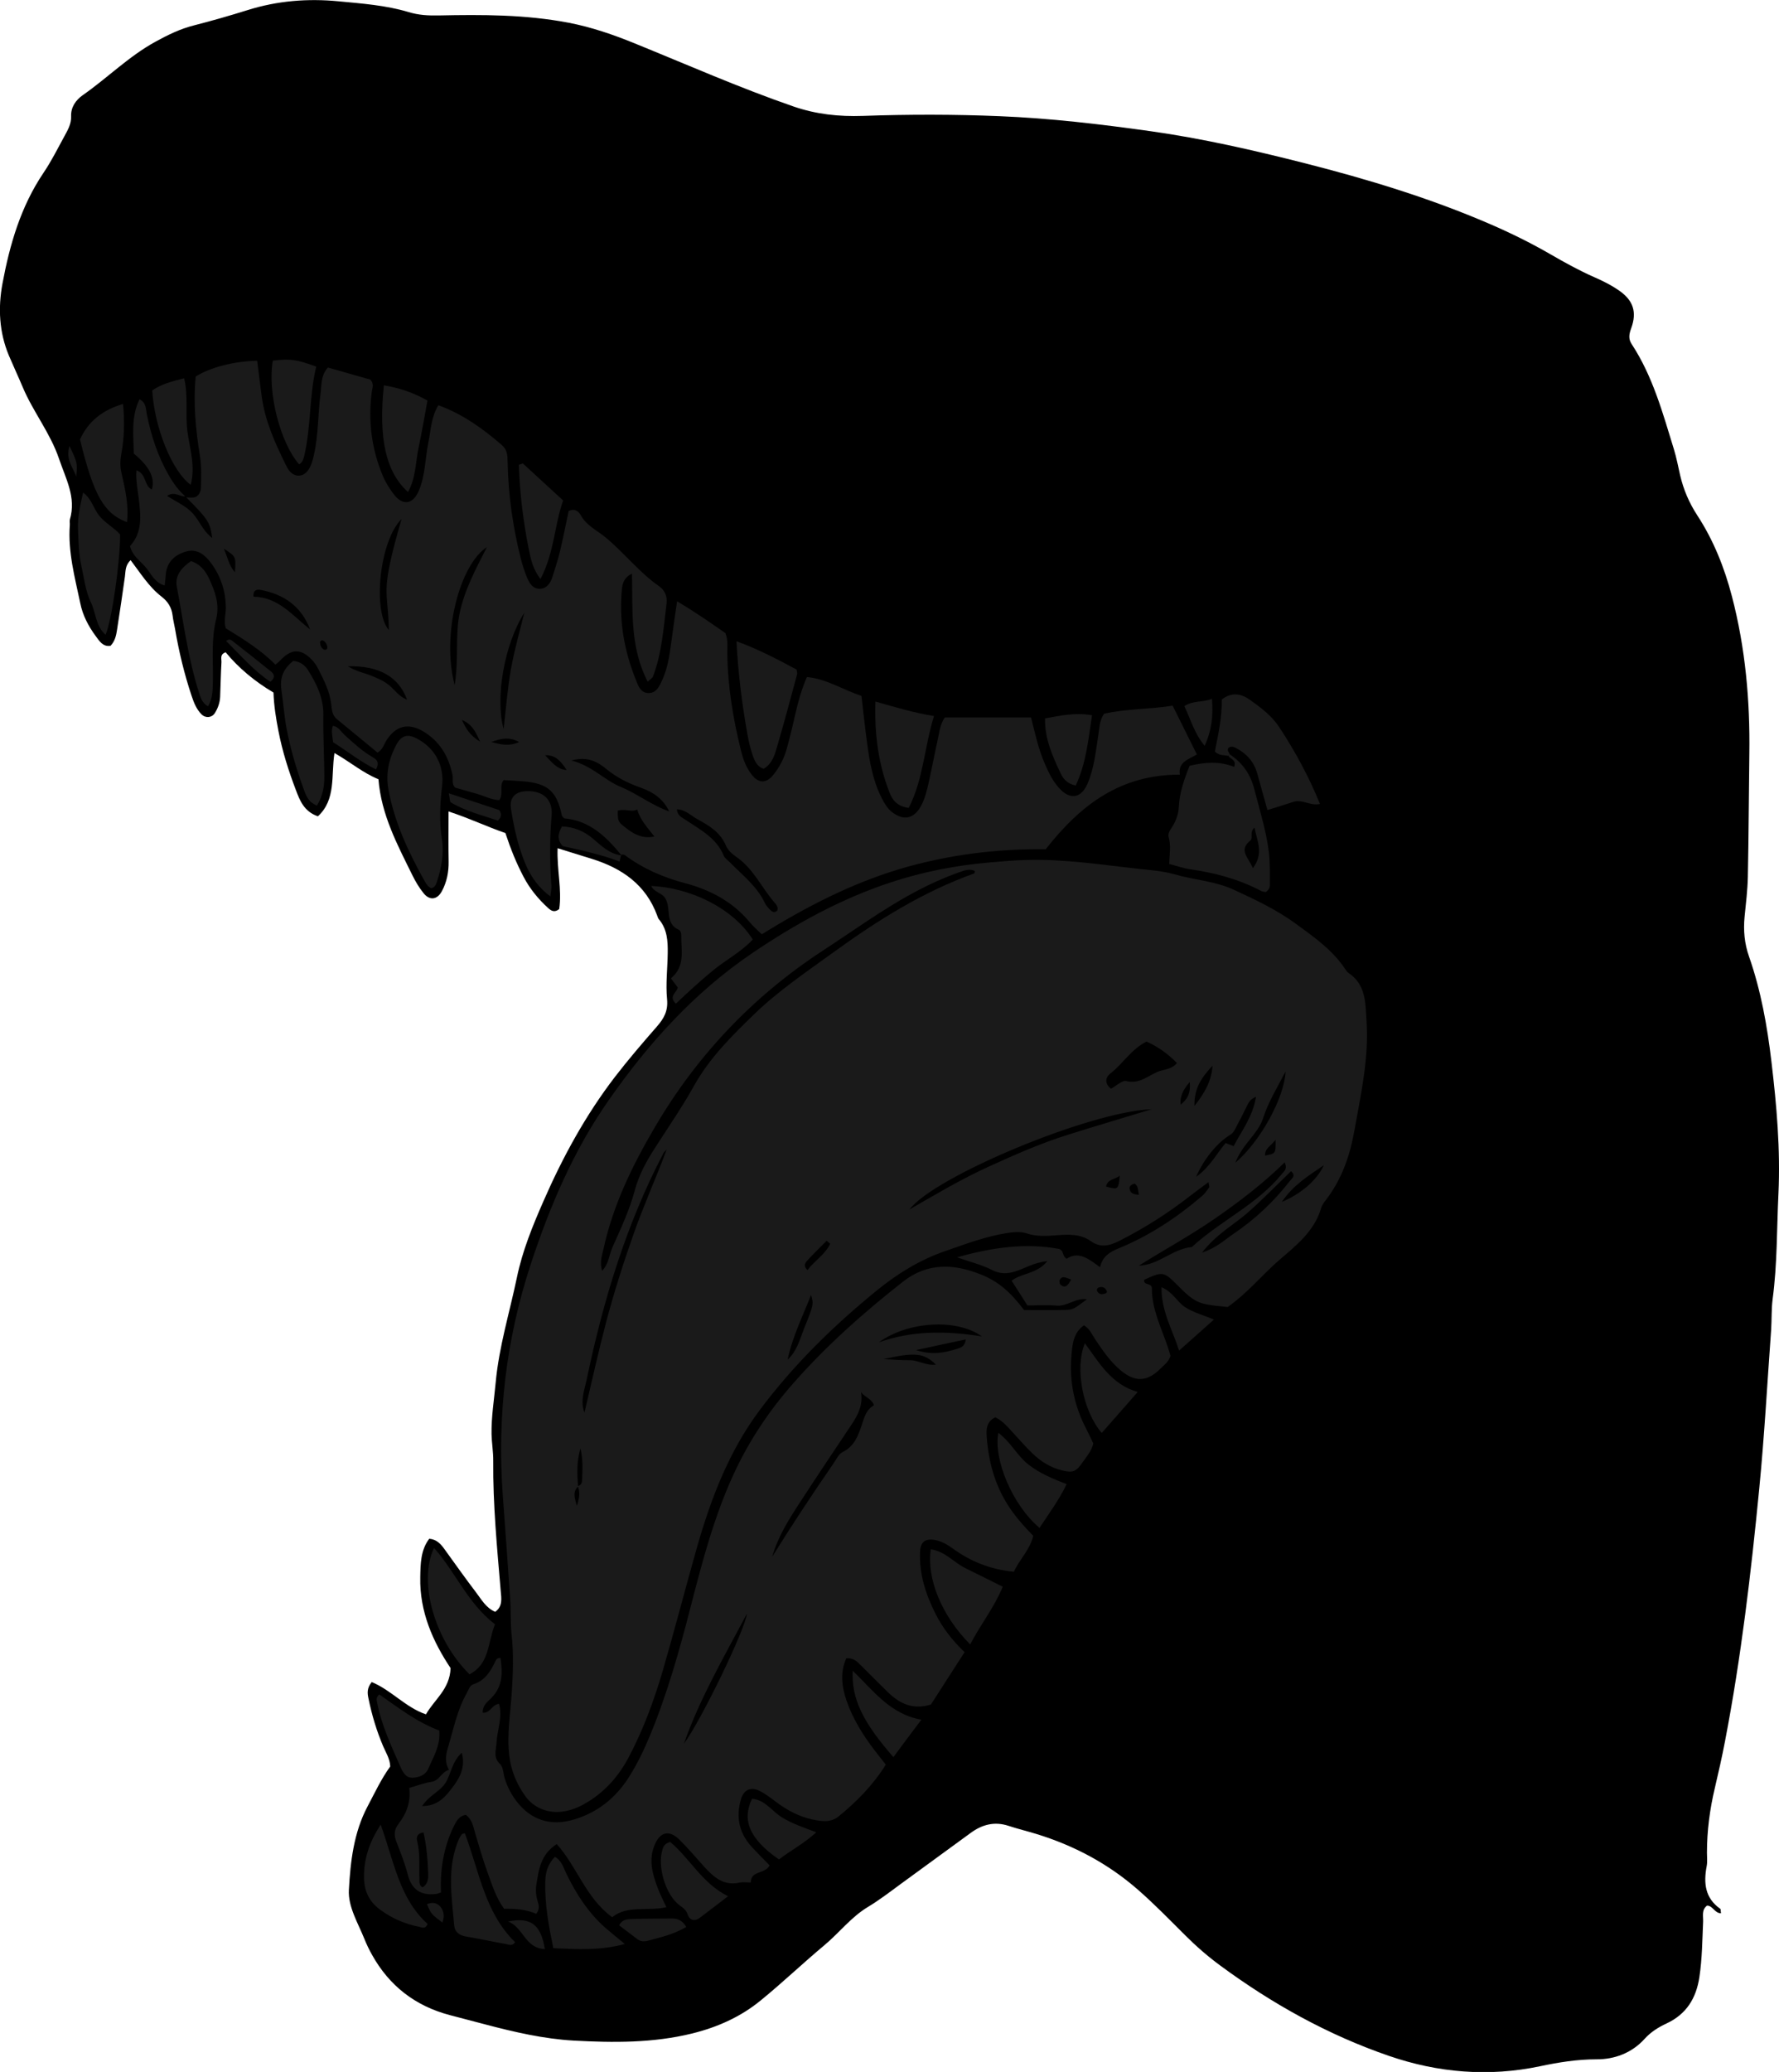 <?xml version="1.0" encoding="utf-8"?>
<!-- Generator: Adobe Illustrator 24.1.1, SVG Export Plug-In . SVG Version: 6.00 Build 0)  -->
<svg version="1.1" id="Layer_1" xmlns="http://www.w3.org/2000/svg" xmlns:xlink="http://www.w3.org/1999/xlink" x="0px" y="0px"
	 viewBox="0 0 190.15 221.33" style="enable-background:new 0 0 190.15 221.33;" xml:space="preserve">
<style type="text/css">
	.st0{fill:#1A1A1A;}
</style>
<g>
	<path d="M39.73,179.68c2.13,0.88,3.58,2.69,5.8,3.45c0.89-1.58,2.55-2.67,2.63-4.94c-1.87-2.8-3.32-6.01-3.24-9.71
		c0.03-1.42,0.03-2.88,0.96-4.11c0.8,0.07,1.24,0.57,1.64,1.13c1.12,1.55,2.23,3.12,3.39,4.64c0.57,0.75,1.04,1.62,2.02,2.04
		c0.82-0.59,0.66-1.45,0.59-2.22c-0.39-4.63-0.84-9.26-0.8-13.91c0.01-0.95-0.16-1.92-0.18-2.85c-0.03-1.83,0.27-3.67,0.44-5.5
		c0.35-3.83,1.49-7.5,2.27-11.24c0.58-2.81,1.67-5.49,2.83-8.13c2.06-4.72,4.52-9.22,7.66-13.31c1.42-1.84,2.94-3.61,4.47-5.36
		c0.75-0.86,1.21-1.66,1.09-2.92c-0.16-1.62,0.05-3.28,0.07-4.92c0.02-1.29-0.05-2.57-0.95-3.63c-0.09-0.1-0.12-0.24-0.17-0.37
		c-1.21-3.32-3.78-5.08-7.01-6.08c-1.16-0.36-2.33-0.72-3.64-1.13c-0.09,2.28,0.48,4.43,0.17,6.5c-0.52,0.42-0.88,0.16-1.17-0.1
		c-1.07-0.97-1.98-2.08-2.65-3.37c-0.77-1.46-1.38-2.98-1.93-4.65c-1.93-0.66-3.82-1.57-6.08-2.31c0,1.96-0.02,3.66,0.01,5.35
		c0.02,1.12-0.19,2.18-0.72,3.17c-0.5,0.92-1.3,1.03-1.96,0.21c-0.47-0.58-0.86-1.24-1.19-1.91c-1.6-3.25-3.33-6.46-3.63-10.26
		c-1.64-0.66-2.99-1.82-4.7-2.8c-0.38,2.42,0.19,4.96-1.77,6.76c-1.48-0.5-1.94-1.7-2.36-2.82c-0.78-2.04-1.44-4.13-1.86-6.29
		c-0.26-1.34-0.48-2.69-0.53-4.11c-1.96-1.16-3.69-2.58-5.11-4.3c-0.65,0.22-0.43,0.7-0.45,1.07c-0.07,1.23-0.09,2.46-0.14,3.69
		c-0.03,0.63-0.24,1.21-0.57,1.74c-0.32,0.5-0.99,0.56-1.42,0.13c-0.55-0.55-0.82-1.26-1.06-1.97c-0.78-2.34-1.36-4.73-1.77-7.16
		c-0.08-0.47-0.21-0.94-0.26-1.41c-0.1-0.86-0.49-1.5-1.19-2.04c-1.36-1.05-2.26-2.53-3.3-3.89c-0.59,0.55-0.53,1.17-0.61,1.76
		c-0.26,1.89-0.55,3.78-0.84,5.67c-0.09,0.61-0.22,1.22-0.7,1.72c-0.82,0.13-1.2-0.53-1.58-1.04c-0.78-1.05-1.4-2.24-1.65-3.51
		C8,61.68,7.25,58.95,7.46,56.1c0.02-0.2-0.04-0.43,0.01-0.61c0.7-2.36-0.45-4.37-1.16-6.48C5.38,46.26,3.54,44,2.43,41.36
		c-0.48-1.14-1-2.25-1.48-3.38c-1.04-2.48-1.17-5.08-0.69-7.67c0.78-4.19,1.96-8.25,4.39-11.85c0.84-1.24,1.52-2.6,2.24-3.92
		c0.36-0.66,0.74-1.31,0.71-2.11c-0.04-0.98,0.51-1.75,1.24-2.26c2.64-1.84,4.92-4.15,7.77-5.71c1.33-0.73,2.65-1.38,4.13-1.75
		c1.92-0.49,3.83-1.04,5.72-1.63c3.18-1,6.44-1.26,9.73-0.94c2.51,0.24,5.05,0.42,7.48,1.15c1.08,0.33,2.1,0.38,3.21,0.36
		c4.65-0.1,9.3-0.1,13.91,0.78c2.43,0.47,4.76,1.27,7.04,2.2c5.64,2.29,11.21,4.75,16.97,6.74c2.43,0.84,4.86,1.1,7.45,1.01
		c4.86-0.17,9.73-0.17,14.59,0.03c5.4,0.22,10.75,0.85,16.1,1.6c5.56,0.78,11.02,2.03,16.46,3.41c6.77,1.72,13.44,3.74,19.87,6.52
		c2.2,0.95,4.35,2.01,6.43,3.21c1.54,0.89,3.09,1.75,4.73,2.47c0.94,0.41,1.87,0.88,2.7,1.47c1.45,1.03,1.84,2.27,1.23,3.95
		c-0.23,0.63-0.34,1.14,0.05,1.73c2.25,3.43,3.31,7.34,4.5,11.2c0.28,0.91,0.46,1.86,0.67,2.79c0.36,1.54,0.96,2.95,1.84,4.3
		c1.73,2.65,2.9,5.58,3.7,8.65c1.44,5.51,1.94,11.13,1.86,16.81c-0.06,4.38-0.07,8.77-0.16,13.15c-0.03,1.43-0.21,2.86-0.35,4.28
		c-0.14,1.45-0.01,2.85,0.48,4.24c1.27,3.63,1.94,7.4,2.39,11.21c0.56,4.69,0.97,9.4,0.75,14.12c-0.18,3.75-0.12,7.51-0.62,11.25
		c-0.14,1.08-0.09,2.19-0.16,3.28c-0.41,5.65-0.72,11.32-1.27,16.96c-0.88,9.04-1.94,18.06-3.66,26.99
		c-0.32,1.68-0.7,3.35-1.09,5.01c-0.54,2.27-0.84,4.57-0.84,6.9c0,0.48,0.06,0.97-0.03,1.44c-0.34,1.79-0.19,3.4,1.45,4.55
		c0.07,0.05,0.04,0.24,0.08,0.48c-0.67,0-0.88-0.82-1.49-0.82c-0.6,0.45-0.4,1.11-0.42,1.71c-0.09,1.98-0.1,3.96-0.4,5.93
		c-0.34,2.27-1.4,3.97-3.51,4.95c-0.88,0.41-1.68,0.91-2.34,1.64c-1.37,1.52-3.23,2.2-5.14,2.19c-2.07,0-4.06,0.32-6.04,0.74
		c-5.51,1.16-10.93,0.69-16.16-1.11c-6.51-2.24-12.49-5.57-18.04-9.66c-1.33-0.98-2.56-2.05-3.73-3.22
		c-1.65-1.64-3.27-3.31-5.03-4.85c-3.2-2.8-6.85-4.74-10.9-5.98c-0.98-0.3-1.98-0.54-2.95-0.86c-1.49-0.49-2.81-0.15-4.04,0.75
		c-2.49,1.81-4.98,3.63-7.47,5.45c-1.16,0.85-2.3,1.73-3.53,2.47c-1.78,1.07-3.04,2.74-4.62,4.06c-2.31,1.93-4.49,4.01-6.82,5.91
		c-2.14,1.76-4.63,2.87-7.34,3.54c-4.18,1.03-8.44,0.99-12.66,0.76c-3.19-0.18-6.35-0.91-9.46-1.73c-1.26-0.33-2.51-0.66-3.77-0.99
		c-3.7-0.97-6.49-3.13-8.34-6.47c-0.3-0.54-0.57-1.09-0.8-1.67c-0.69-1.71-1.76-3.45-1.66-5.24c0.17-3.04,0.52-6.13,2-8.92
		c0.77-1.45,1.46-2.94,2.42-4.26c-0.03-0.83-0.46-1.47-0.75-2.15c-0.7-1.64-1.21-3.34-1.57-5.09
		C39.26,180.87,39.2,180.35,39.73,179.68z"/>
	<path class="st0" d="M131.22,139.62c-0.8-0.1-1.7-0.14-2.55-0.35c-1.25-0.31-2.08-1.26-2.96-2.13c-1.32-1.31-1.49-1.32-3.41-0.43
		c-0.12,0.63,0.82,0.29,0.82,0.91c-0.01,2.25,1.02,4.23,1.71,6.3c0.11,0.32,0.2,0.65,0.28,0.91c-0.19,0.64-0.66,0.96-1.04,1.34
		c-1.43,1.44-2.73,1.51-4.28,0.22c-1.12-0.93-1.93-2.13-2.73-3.32c-0.34-0.5-0.55-1.1-1.2-1.5c-1.14,0.81-1.24,2.04-1.34,3.23
		c-0.24,2.8,0.32,5.45,1.63,7.93c0.25,0.48,0.48,0.98,0.71,1.47c-0.18,0.79-0.7,1.36-1.12,1.97c-0.71,1.04-1.06,1.19-2.22,0.9
		c-1.23-0.3-2.28-0.95-3.17-1.82c-0.69-0.66-1.32-1.39-1.97-2.09c-0.6-0.65-1.15-1.35-1.99-1.76c-0.98,0.46-0.98,1.3-0.92,2.12
		c0.19,2.56,0.83,4.98,2.21,7.18c0.77,1.22,1.72,2.3,2.76,3.36c-0.35,1.51-1.5,2.55-2.07,3.84c-2.55-0.25-4.66-1.12-6.57-2.51
		c-0.55-0.4-1.15-0.75-1.84-0.88c-1.05-0.2-1.57,0.18-1.62,1.26c-0.1,2.39,0.62,4.6,1.69,6.69c0.75,1.47,1.76,2.77,3.07,4.03
		c-1.23,1.9-2.44,3.78-3.6,5.59c-1.93,0.6-3.34-0.1-4.59-1.31c-0.98-0.95-1.94-1.94-2.92-2.9c-0.38-0.38-0.76-0.79-1.53-0.73
		c-0.68,1.49-0.49,3,0.01,4.49c0.67,1.96,1.76,3.7,3.01,5.34c0.37,0.49,0.76,0.96,1.2,1.53c-1.36,2.18-3.11,3.96-5.07,5.55
		c-0.83,0.67-1.84,0.51-2.77,0.31c-1.42-0.3-2.69-0.98-3.86-1.85c-0.6-0.45-1.2-0.93-1.87-1.24c-0.9-0.42-1.62-0.05-1.91,0.92
		c-0.57,1.93-0.19,3.66,1.19,5.14c0.6,0.65,1.23,1.27,1.87,1.93c-0.49,0.97-2.02,0.52-2.01,1.83c-0.51,0-0.86-0.06-1.18,0.01
		c-1.76,0.4-2.83-0.63-3.87-1.77c-0.87-0.96-1.71-1.97-2.64-2.87c-1.04-1-1.99-0.76-2.56,0.55c-0.72,1.65-0.25,3.22,0.34,4.77
		c0.24,0.62,0.55,1.21,0.89,1.95c-2.05,0.46-4.15-0.25-5.8,1.07c-2.82-2.07-3.74-5.38-5.92-7.81c-1.73,1.1-1.93,2.75-2.18,4.35
		c-0.1,0.6-0.03,1.22,0.16,1.83c0.12,0.38,0.2,0.8-0.18,1.27c-1.02-0.46-2.17-0.56-3.43-0.54c-0.89-1.21-1.32-2.66-1.83-4.06
		c-0.49-1.35-0.87-2.74-1.29-4.11c-0.19-0.65-0.28-1.34-0.96-1.86c-0.74,0.1-1.05,0.7-1.34,1.31c-1.05,2.2-1.42,4.52-1.33,6.98
		c-0.18,0.05-0.36,0.14-0.55,0.16c-1.59,0.18-2.58-0.45-2.99-2.06c-0.31-1.19-0.76-2.35-1.21-3.49c-0.28-0.71-0.27-1.31,0.2-1.92
		c0.87-1.12,1.35-2.37,1.16-3.86c0.83-0.23,1.59-0.54,2.37-0.65c0.88-0.13,1.04-1.04,1.88-1.28c-0.53-0.95-0.3-1.75-0.04-2.61
		c0.56-1.9,0.95-3.85,1.94-5.59c0.2-0.36,0.3-0.81,0.73-0.95c1.23-0.4,1.82-1.38,2.33-2.45c0.08-0.17,0.18-0.38,0.55-0.35
		c0.22,1.54,0.27,3.01-0.99,4.28c-0.39,0.39-0.96,0.79-0.91,1.57c0.8,0.07,0.99-0.89,1.74-0.95c0.41,1.42-0.2,2.78-0.27,4.16
		c-0.04,0.79-0.39,1.55,0.38,2.27c0.34,0.32,0.34,1.02,0.5,1.54c0.27,0.86,0.67,1.65,1.21,2.37c1.55,2.07,3.69,2.76,6.17,2.02
		c2.54-0.75,4.48-2.31,5.89-4.53c0.88-1.39,1.6-2.87,2.23-4.39c1.87-4.5,3.18-9.17,4.39-13.88c1.23-4.77,2.48-9.54,4.55-14.04
		c1.64-3.58,3.79-6.8,6.39-9.75c3.54-4.03,7.53-7.57,11.74-10.87c2.61-2.05,5.44-1.93,8.34-0.76c1.84,0.74,3.1,1.82,4.6,3.79
		c1.43,0,2.93,0.03,4.43-0.01c0.81-0.02,0.96-0.14,2.29-1.14c-1.25-0.16-2.12,0.78-3.22,0.68c-1.02-0.09-2.05-0.02-3.14-0.02
		c-0.55-0.86-1.1-1.71-1.69-2.64c1.06-0.83,2.69-0.7,3.81-2.09c-1.42,0.14-2.36,0.76-3.37,1.08c-0.91,0.29-1.65,0.31-2.54-0.14
		c-1.08-0.55-2.28-0.84-3.73-1.35c3.8-1.08,7.34-1.54,10.83-0.91c0.65,0.16,0.36,0.78,0.88,1.06c1.3-0.85,2.36,0.02,3.57,0.91
		c0.26-1.19,1.07-1.64,2.04-2.04c3.25-1.34,6.16-3.26,8.83-5.54c0.31-0.26,0.55-0.61,0.79-0.94c0.05-0.07-0.02-0.24-0.07-0.57
		c-0.64,0.48-1.21,0.89-1.77,1.32c-2.43,1.91-5.02,3.57-7.78,4.96c-1.04,0.52-1.98,0.77-3.06,0c-1.06-0.75-2.34-0.71-3.58-0.61
		c-1.1,0.09-2.17,0.16-3.25-0.2c-0.71-0.23-1.49-0.13-2.24-0.01c-2.24,0.37-4.34,1.17-6.48,1.91c-2.69,0.93-5.06,2.39-7.23,4.15
		c-4.68,3.8-8.99,8.02-12.6,12.86c-3.28,4.39-5.21,9.46-6.7,14.69c-1.23,4.34-2.36,8.72-3.62,13.05c-0.94,3.22-2.1,6.37-3.68,9.35
		c-1.01,1.9-2.39,3.5-4.23,4.66c-0.69,0.44-1.43,0.8-2.24,1c-1.74,0.44-3.52-0.1-4.56-1.54c-0.92-1.29-1.53-2.71-1.72-4.34
		c-0.27-2.27,0.13-4.49,0.27-6.72c0.13-2.05,0.21-4.08-0.01-6.13c-0.14-1.29-0.07-2.6-0.16-3.9c-0.25-3.68-0.52-7.36-0.79-11.04
		c-0.61-8.43,0.34-16.63,2.99-24.7c2.05-6.23,4.59-12.17,8.35-17.54c4.22-6.04,9.1-11.46,15.26-15.64
		c4.67-3.17,9.57-5.87,14.95-7.63c3.39-1.11,6.88-1.79,10.44-2.1c1.36-0.12,2.72-0.24,4.09-0.27c3.99-0.1,7.91,0.51,11.85,0.95
		c1.29,0.14,2.61,0.22,3.84,0.58c2.09,0.61,4.3,0.71,6.31,1.63c2.31,1.06,4.6,2.14,6.66,3.64c1.93,1.41,3.91,2.78,5.27,4.81
		c0.11,0.17,0.23,0.36,0.4,0.47c1.86,1.25,1.79,3.21,1.91,5.11c0.27,4.01-0.61,7.89-1.31,11.8c-0.48,2.68-1.36,5.15-3.02,7.32
		c-0.21,0.27-0.43,0.56-0.52,0.88c-0.74,2.52-2.71,4.02-4.58,5.64C134.85,136.25,133.38,138.09,131.22,139.62z M61.75,158.75
		c0.3-0.07,0.44-0.27,0.46-0.56c0.05-1.13,0.12-2.26-0.17-3.47c-0.41,1.4-0.36,2.73-0.25,4.07c-0.57,0.55-0.4,1.13-0.14,2.06
		C61.98,159.93,61.99,159.34,61.75,158.75z M64.36,135.75c0.72-0.76,0.74-1.68,1.08-2.46c0.89-2,1.84-4,2.4-6.1
		c0.45-1.7,1.25-3.14,2.17-4.57c1.4-2.19,2.89-4.33,4.15-6.6c1.66-2.98,4.02-5.33,6.42-7.65c2.61-2.53,5.63-4.56,8.57-6.69
		c4.67-3.38,9.52-6.43,14.99-8.38c0.03-0.01,0.03-0.13,0.05-0.27c-0.54-0.24-1.05-0.07-1.56,0.11c-1.75,0.61-3.42,1.38-5.05,2.26
		c-3.38,1.83-6.47,4.09-9.68,6.18c-7.47,4.89-13.43,11.19-17.93,18.87c-2.4,4.09-4.46,8.32-5.47,12.99
		C64.33,134.16,64.08,134.87,64.36,135.75z M123.1,118.49c-6.6,0.23-23.26,7.2-25.89,10.71c2.86-1.65,5.57-3.26,8.43-4.56
		c2.8-1.28,5.62-2.52,8.56-3.44C117.16,120.27,120.14,119.39,123.1,118.49z M118.74,116.3c0.59-0.31,1.21-0.93,1.64-0.82
		c1.38,0.35,2.29-0.54,3.36-0.99c0.65-0.27,1.46-0.22,2.06-0.93c-1-1.05-2.12-1.78-3.25-2.3c-1.67,0.85-2.52,2.37-3.83,3.38
		C118.26,114.98,117.93,115.62,118.74,116.3z M71.26,122.79c-0.13,0.14-0.29,0.27-0.37,0.44c-3.99,7.63-6.44,15.79-8.19,24.18
		c-0.23,1.08-0.71,2.24-0.23,3.49c0.78-3.28,1.48-6.48,2.31-9.64c0.84-3.17,1.83-6.29,2.92-9.38
		C68.78,128.8,70.12,125.85,71.26,122.79z M82.54,166.29c2.1-3.38,4.28-6.67,6.52-9.92c0.31-0.45,0.57-1.04,1.01-1.26
		c1.24-0.62,1.64-1.7,2.04-2.89c0.26-0.76,0.45-1.64,1.3-2.1c-0.2-0.7-0.96-0.84-1.38-1.41c0.23,1.36-0.31,2.42-1,3.45
		c-1.86,2.78-3.72,5.55-5.54,8.35C84.3,162.33,83.14,164.17,82.54,166.29z M137.31,124.17c-2.32,2.27-4.83,4.19-7.44,5.99
		c-2.63,1.82-5.43,3.34-8.14,5.04c2.11-0.06,3.61-1.8,5.66-1.99c3.04-2.8,6.95-4.52,9.61-7.79
		C137.23,125.13,137.65,124.9,137.31,124.17z M73.1,186.27c1.91-2.61,6.52-12.15,6.74-13.9C77.28,177.18,74.76,181.53,73.1,186.27z
		 M128.48,133.81c1.56-0.53,2.39-1.34,3.31-1.97c2.33-1.57,4.36-3.47,6.08-5.69c0.18-0.23,0.7-0.55,0.12-1.04
		c-1.51,1.46-2.98,2.97-4.55,4.36C131.92,130.82,130.05,131.78,128.48,133.81z M93.94,143.39c3.5-1.24,7.08-1.26,11.01-0.63
		C102.27,140.81,97.01,141.15,93.94,143.39z M131.86,122.43c0.87-1.66,2.05-3.16,2.39-5.27c-0.67,0.27-0.83,0.7-1.03,1.1
		c-0.36,0.73-0.73,1.47-1.12,2.19c-0.15,0.29-0.28,0.57-0.6,0.77c-1.41,0.85-2.85,2.62-3.65,4.49c1.46-1.03,2.17-2.45,3.15-3.61
		C131.25,122.2,131.48,122.28,131.86,122.43z M132.04,124.21c2.67-2.28,5.24-6.93,5.37-9.75c-0.94,1.8-1.86,3.3-2.39,4.95
		C134.47,121.15,132.83,122.14,132.04,124.21z M49.36,187.23c-1.05,0.96-1.13,2.19-1.7,3.15c-0.59,1-1.79,1.38-2.54,2.55
		c1.7,0,2.54-1.05,3.27-2.03C49.12,189.93,49.78,188.8,49.36,187.23z M84.19,145.23c1.01-0.91,1.31-2.2,1.78-3.38
		c1.03-2.54,0.99-2.56,0.72-3.52C85.79,140.63,84.69,142.81,84.19,145.23z M45.16,201.61c0.53-0.3,0.63-0.87,0.61-1.37
		c-0.05-1.51-0.17-3.01-0.5-4.49c-0.72,0.09-0.78,0.54-0.68,0.92c0.34,1.34,0.19,2.69,0.24,4.04
		C44.84,201.02,44.77,201.38,45.16,201.61z M141.5,124.47c-1.56,1.08-3.23,2.06-4.49,3.92C139.03,127.55,140.75,126.1,141.5,124.47z
		 M129.6,113.84c-1.03,1.12-1.98,2.28-1.93,4.29C128.84,116.68,129.5,115.39,129.6,113.84z M97.91,144.22
		c1.78,0.57,3.06,0.27,4.34-0.12c0.43-0.13,0.87-0.24,0.98-1.02C101.51,143.44,99.93,143.78,97.91,144.22z M94.44,145.18
		c0.93,0.05,1.87,0.13,2.8,0.12c0.92-0.01,1.74,0.61,2.8,0.47C98.77,144.54,97.84,144.42,94.44,145.18z M88.74,132.86
		c-0.13-0.11-0.26-0.21-0.38-0.32c-0.71,0.72-1.45,1.42-2.12,2.17c-0.2,0.22-0.38,0.57,0.07,0.96
		C87.05,134.68,88.19,134.02,88.74,132.86z M119.69,125.58c-0.45,0.42-1.31,0.34-1.47,1.17C119.53,127.1,119.53,127.1,119.69,125.58
		z M136.34,121.76c-0.57,0.71-1.17,0.95-1.12,1.68C136.36,123.23,136.36,123.23,136.34,121.76z M127.16,115.59
		c-0.76,0.88-1.05,1.57-0.97,2.41C126.86,117.47,127.3,116.83,127.16,115.59z M121.26,126.43c-0.28,0.08-0.56,0.26-0.53,0.52
		c0.06,0.56,0.49,0.64,1,0.68C121.63,127.1,121.66,126.67,121.26,126.43z M114.5,136.69c-0.54-0.18-0.93-0.47-1.22,0.01
		c-0.08,0.13-0.03,0.46,0.08,0.54C113.92,137.7,114.16,137.23,114.5,136.69z M118.32,138.03c-0.02-0.06-0.02-0.13-0.05-0.19
		c-0.19-0.33-0.48-0.43-0.82-0.31c-0.21,0.07-0.26,0.28-0.14,0.46c0.22,0.33,0.55,0.28,0.87,0.17
		C118.23,138.13,118.27,138.07,118.32,138.03z"/>
	<path class="st0" d="M66.44,91.38c-1.62-1.97-3.39-3.73-6.13-3.96c-0.09-0.1-0.22-0.19-0.25-0.3c-0.55-2.6-1.49-3.44-4.15-3.66
		c-0.68-0.06-1.36-0.08-2.07-0.13c-0.52,0.59,0.01,1.46-0.47,2.14c-0.81-0.02-1.55-0.42-2.32-0.65c-0.79-0.23-1.58-0.45-2.39-0.68
		c-0.41-0.36-0.2-0.88-0.29-1.33c-0.4-1.97-1.33-3.58-3.08-4.65c-1.62-0.99-3.01-0.65-4.01,0.97c-0.24,0.4-0.34,0.89-0.92,1.27
		c-1.43-1.17-2.89-2.39-4.36-3.59c-0.55-0.45-0.53-1.11-0.61-1.69c-0.17-1.32-0.77-2.46-1.35-3.62c-0.18-0.36-0.41-0.72-0.69-1.01
		c-1.21-1.25-2.22-1.21-3.44,0.1c-0.13,0.14-0.28,0.25-0.47,0.41c-1.58-1.6-3.45-2.74-5.3-3.88c-0.26-0.79,0.02-1.53,0-2.27
		c-0.03-1.7-0.53-3.24-1.51-4.61c-0.67-0.93-1.54-1.69-2.77-1.32c-1.17,0.35-2.04,1.11-2.14,2.46c-0.03,0.34-0.07,0.68-0.11,1.16
		c-1.07-0.28-1.45-1.24-2.01-1.91c-0.6-0.71-1.47-1.27-1.7-2.3c1.35-1.47,1.14-3.26,0.94-5c-0.12-1.01-0.34-1.99-0.26-3.09
		c1.09,0.36,0.8,1.65,1.65,2.05c0.36-1.25-0.24-2.44-1.93-3.84c-0.03-1.9-0.32-3.87,0.61-5.8c0.72,0.36,0.67,1.01,0.78,1.58
		c0.46,2.3,1.17,4.49,2.35,6.54c0.48,0.84,1.04,1.61,1.76,2.25c-0.59,0.04-1.17-0.57-1.94-0.05c1.02,0.67,2.04,1.07,2.78,1.91
		c0.7,0.8,1.08,1.87,2.04,2.58c-0.23-1.68-0.42-1.97-2.77-4.33c0.34-0.01,0.72,0.08,1-0.05c0.38-0.17,0.56-0.6,0.57-1.03
		c0.02-1.09,0.07-2.18-0.1-3.28c-0.46-2.84-0.74-5.69-0.46-8.55c1.56-0.98,4.13-1.65,6.57-1.68c0.16,1.25,0.31,2.52,0.48,3.78
		c0.35,2.62,1.42,4.99,2.57,7.32c0.12,0.25,0.25,0.5,0.43,0.7c0.56,0.65,1.42,0.62,1.93-0.07c0.38-0.5,0.53-1.1,0.66-1.71
		c0.49-2.14,0.41-4.35,0.7-6.51c0.13-0.93,0.01-1.93,0.79-2.79c1.54,0.44,3.1,0.88,4.54,1.29c0.43,0.5,0.2,0.89,0.15,1.29
		c-0.41,3.12-0.03,6.14,1.2,9.04c0.29,0.69,0.71,1.34,1.16,1.93c0.94,1.23,2.02,1.08,2.65-0.35c0.72-1.66,0.68-3.48,1.04-5.21
		c0.27-1.32,0.29-2.71,1.07-3.96c2.6,0.94,4.74,2.49,6.77,4.24c0.63,0.55,0.61,1.16,0.63,1.85c0.07,3.5,0.56,6.95,1.42,10.34
		c0.17,0.66,0.38,1.31,0.64,1.94c0.27,0.65,0.64,1.29,1.46,1.23c0.68-0.05,1.05-0.6,1.25-1.22c0.29-0.91,0.6-1.82,0.82-2.75
		c0.35-1.46,0.63-2.93,0.93-4.33c0.69-0.34,1.1,0.09,1.3,0.45c0.61,1.11,1.73,1.61,2.63,2.35c2,1.65,3.6,3.74,5.74,5.23
		c0.63,0.44,0.88,1.11,0.8,1.8c-0.32,2.64-0.5,5.32-1.45,7.84c-0.06,0.17-0.28,0.28-0.57,0.56c-1.9-3.66-1.6-7.56-1.68-11.54
		c-1.06,0.5-1.06,1.4-1.11,2.04c-0.27,3.4,0.4,6.67,1.73,9.8c0.21,0.5,0.57,0.96,1.24,0.91c0.64-0.04,0.93-0.49,1.19-1
		c0.71-1.36,0.94-2.85,1.14-4.34c0.19-1.41,0.39-2.81,0.63-4.46c1.95,1.15,3.6,2.31,5.17,3.4c0.3,0.79,0.19,1.48,0.2,2.16
		c0.04,3.51,0.61,6.95,1.45,10.34c0.21,0.86,0.5,1.71,1.03,2.45c0.79,1.12,1.65,1.19,2.48,0.14c0.64-0.81,1.12-1.73,1.39-2.73
		c0.33-1.19,0.62-2.38,0.89-3.58c0.32-1.4,0.69-2.78,1.27-4.09c2.1,0.2,3.83,1.35,5.83,2.02c0.19,1.66,0.37,3.34,0.6,5.02
		c0.27,2.04,0.62,4.06,1.58,5.92c0.28,0.55,0.59,1.08,1.09,1.47c1.22,0.94,2.31,0.73,3.06-0.6c0.48-0.85,0.68-1.79,0.89-2.72
		c0.33-1.47,0.6-2.95,0.93-4.42c0.18-0.79,0.24-1.63,0.76-2.37c3.06,0,6.12,0,9.22,0c0.42,1.72,0.79,3.38,1.47,4.95
		c0.41,0.95,0.86,1.88,1.57,2.64c1.14,1.24,2.33,1.04,3-0.54c0.71-1.65,0.87-3.44,1.15-5.19c0.12-0.74,0.1-1.51,0.61-2.26
		c2.38-0.54,4.91-0.47,7.33-0.86c0.89,1.8,1.71,3.45,2.59,5.21c-0.81,0.5-2.03,0.76-1.82,2.16c-6.28-0.02-10.56,3.15-14.34,7.97
		c-5.09-0.07-10.43,0.56-15.64,2.12c-5.22,1.57-10.01,4.06-14.71,6.96c-0.43-0.43-0.9-0.82-1.28-1.28
		c-1.82-2.21-4.24-3.47-6.92-4.18c-2.35-0.62-4.5-1.56-6.44-3c-0.09-0.07-0.26-0.04-0.4-0.05L66.44,91.38z M72.35,86.45
		c0.05,0.69,0.53,0.86,0.9,1.11c1.57,1.06,3.32,1.93,4.11,3.85c0.12,0.29,0.46,0.5,0.7,0.75c1.33,1.35,2.86,2.53,3.7,4.31
		c0.11,0.24,0.31,0.46,0.49,0.65c0.24,0.25,0.51,0.48,0.84,0.13c0.09-0.31-0.06-0.56-0.23-0.75c-1.43-1.61-2.3-3.69-4.15-4.96
		c-0.44-0.3-0.91-0.72-1.11-1.19c-0.6-1.45-1.82-2.17-3.09-2.86C73.83,87.11,73.25,86.48,72.35,86.45z M71.53,86.68
		c-0.61-1.29-1.66-2.04-2.94-2.5c-1.36-0.48-2.62-1.08-3.75-2.01c-0.93-0.76-2.01-1.42-3.76-0.93c2.23,0.57,3.52,2.1,5.25,2.81
		C68.13,84.79,69.67,86.03,71.53,86.68z M52.04,58.45c-2.87,1.83-4.89,9.29-3.44,14.73c0.45-2.8,0.04-5.24,0.52-7.63
		C49.63,63.07,50.8,60.88,52.04,58.45z M53.83,77.87c0.26-2.2,0.41-4.3,0.78-6.37c0.36-2.04,0.94-4.04,1.43-6.05
		C53.87,68.91,52.92,74.59,53.83,77.87z M42.92,55.44c-2.38,2.37-3.1,9.87-1.36,11.86C41.5,62.85,40.53,63.69,42.92,55.44z
		 M66.03,86.6c0.03,0.58-0.09,1.07,0.44,1.5c0.99,0.8,1.95,1.57,3.48,1.26c-0.73-0.93-1.48-1.71-1.85-2.89
		C67.48,86.81,66.9,86.35,66.03,86.6z M33.14,67.23c-0.94-2.49-2.83-3.76-5.31-4.22c-0.36-0.07-0.82,0.03-0.73,0.73
		C29.75,63.78,31.27,65.76,33.14,67.23z M37.17,71.17c0.97,0.58,1.77,0.71,2.49,1c0.69,0.28,1.37,0.56,1.96,1.05
		c0.59,0.49,1.02,1.19,1.89,1.52C42.61,72.3,40.55,71.1,37.17,71.17z M60.57,82.26c-0.56-0.86-1.15-1.64-2.3-1.58
		C58.94,81.37,59.5,82.18,60.57,82.26z M25.11,61.13c0.12-1.68,0.12-1.68-1.19-2.52C24.33,59.51,24.44,60.37,25.11,61.13z
		 M52.52,79.26c0.94,0.26,1.88,0.5,2.96,0.01C54.41,78.65,53.46,78.92,52.52,79.26z M51.32,79.23c-0.53-1.14-0.84-1.83-1.95-2.33
		C49.84,77.91,50.22,78.54,51.32,79.23z M34.32,68.43c-0.04,0.05-0.11,0.11-0.11,0.16c0,0.34,0.12,0.64,0.43,0.81
		c0.07,0.04,0.26-0.01,0.3-0.07c0.17-0.24-0.13-0.83-0.45-0.92C34.44,68.39,34.38,68.42,34.32,68.43z"/>
	<path class="st0" d="M131.44,80.58c1.36,0.9,2.22,2.12,2.63,3.73c0.57,2.24,1.28,4.45,1.56,6.77c0.14,1.16,0.09,2.31,0.1,3.47
		c0,0.29-0.13,0.52-0.42,0.74c-0.14-0.03-0.34-0.02-0.5-0.11c-2.38-1.26-4.94-1.94-7.59-2.32c-0.73-0.11-1.44-0.36-2.25-0.57
		c0.03-0.99,0.21-1.93-0.05-2.85c-0.13-0.43,0.17-0.78,0.38-1.13c0.41-0.65,0.67-1.38,0.7-2.12c0.07-1.52,0.56-2.91,1.15-4.39
		c1.55-0.36,3.15-0.53,4.76,0.12c0.28-0.76-0.41-0.82-0.61-1.17C131.34,80.69,131.39,80.64,131.44,80.58z M133.92,92.74
		c1.23-1.67,0.39-2.95,0.18-4.33c-0.58,0.43-0.12,1.1-0.47,1.39C132.38,90.81,133.39,91.53,133.92,92.74z"/>
	<path class="st0" d="M46.1,94.88c-0.34-0.13-0.52-0.43-0.69-0.72c-1.74-3.11-3.26-6.32-3.9-9.87c-0.3-1.68,0.06-3.27,0.86-4.75
		c0.55-1.02,1.23-1.17,2.22-0.63c1.93,1.03,2.92,2.9,2.66,5.09c-0.23,1.9-0.31,3.78-0.01,5.69c0.23,1.5-0.06,3-0.52,4.44
		C46.62,94.45,46.5,94.79,46.1,94.88z"/>
	<path class="st0" d="M131.29,80.75c-0.45-0.11-0.97,0-1.44-0.47c0.35-1.77,0.77-3.62,0.74-5.55c1.04-0.82,2.05-0.66,3.01,0.03
		c1.16,0.83,2.31,1.67,3.12,2.9c1.69,2.56,3.15,5.24,4.37,8.22c-1.04,0.24-1.9-0.53-2.82-0.23c-0.89,0.29-1.8,0.57-2.8,0.88
		c-0.37-1.34-0.73-2.62-1.09-3.91c-0.35-1.26-1.15-2.13-2.28-2.72c-0.24-0.13-0.51-0.21-0.77-0.03c-0.24,0.29,0.04,0.48,0.12,0.72
		C131.39,80.64,131.34,80.69,131.29,80.75z"/>
	<path class="st0" d="M71.71,104.51c1.59-1.31,1.07-3.02,1.11-4.62c0-0.19-0.09-0.49-0.23-0.55c-1.58-0.67-0.82-2.33-1.48-3.38
		c-0.35-0.6-1.2-0.63-1.5-1.32c4.42,0.21,8.84,2.52,10.85,5.72c-1.25,1.34-2.91,2.19-4.32,3.36c-1.35,1.12-2.65,2.3-3.9,3.5
		c-0.83-0.83,0.11-1.17,0.2-1.74C72.27,105.25,72.07,104.99,71.71,104.51z"/>
	<path class="st0" d="M78.72,68.5c2.43,0.89,4.46,1.97,6.43,3.03c0.02,0.23,0.08,0.37,0.05,0.49c-0.69,2.56-1.37,5.12-2.12,7.67
		c-0.26,0.9-0.5,1.86-1.45,2.43c-0.74-0.22-0.99-0.88-1.2-1.5c-0.24-0.7-0.41-1.44-0.54-2.17C79.32,75.24,78.9,72.02,78.72,68.5z"/>
	<path class="st0" d="M31.34,70.6c0.76,0.07,1.24,0.45,1.58,0.98c0.92,1.46,1.66,2.96,1.64,4.77c-0.03,2.19,0.09,4.37,0.11,6.56
		c0.01,1.09-0.18,2.14-0.79,3.14c-1.01-0.38-1.22-1.22-1.49-1.95c-0.72-1.99-1.32-4.03-1.73-6.12c-0.28-1.41-0.37-2.85-0.58-4.26
		C29.87,72.31,30.36,71.39,31.34,70.6z"/>
	<path class="st0" d="M52.91,173.51c-0.8,1.96-0.56,4.24-2.73,5.34c-3.73-3.68-5.5-9.87-3.79-13.5
		C48.69,167.93,49.96,171.24,52.91,173.51z"/>
	<path class="st0" d="M97.13,86.3c-1.26-0.16-1.75-0.86-2.04-1.61c-1.22-3.08-1.63-6.3-1.52-9.75c2.11,0.6,4.04,1.19,6.26,1.55
		C98.79,79.85,98.7,83.23,97.13,86.3z"/>
	<path class="st0" d="M11.29,67.81c-1.08-0.93-1.03-2.34-1.57-3.45c-0.59-1.22-0.73-2.62-1.03-3.95c-0.29-1.28-0.29-2.57-0.35-3.86
		c-0.06-1.3,0.23-2.54,0.54-3.93c0.9,0.64,1.11,1.7,1.72,2.46c0.65,0.82,1.59,1.27,2.24,2.02C12.85,59.99,11.97,66.14,11.29,67.81z"
		/>
	<path class="st0" d="M22.23,75.45c-0.66-0.37-0.81-0.99-0.99-1.56c-1.16-3.66-1.63-7.46-2.34-11.21c-0.23-1.21,0.52-2.05,1.51-2.74
		c0.98,0.31,1.54,1.01,1.96,1.91c0.63,1.38,1.13,2.71,0.73,4.31c-0.52,2.07-0.32,4.21-0.34,6.32C22.73,73.49,22.8,74.52,22.23,75.45
		z"/>
	<path class="st0" d="M103.7,175.66c-3.06-3.07-4.67-7.05-4.21-10.16c1.51,0.2,2.46,1.41,3.72,2.03c1.28,0.62,2.55,1.26,3.97,1.97
		C106.28,171.69,104.83,173.49,103.7,175.66z"/>
	<path class="st0" d="M66.78,207.66c-2.63,0.72-5.07,0.56-7.64,0.45c-0.49-2.39-0.92-4.7-0.86-7.08c0.02-0.97,0.24-1.87,1.03-2.68
		c0.74,0.41,0.92,1.18,1.23,1.81c1.06,2.17,2.34,4.16,4.16,5.77C65.31,206.46,65.95,206.97,66.78,207.66z"/>
	<path class="st0" d="M13.15,43.15c0.18,1.89,0.13,3.61-0.17,5.24c-0.14,0.78-0.16,1.44,0.01,2.16c0.39,1.71,0.79,3.42,0.58,5.23
		c-2.47-0.93-3.57-2.89-5.02-8.84C9.45,44.99,10.96,43.8,13.15,43.15z"/>
	<path class="st0" d="M49.68,195.83c1.53,3.98,2.1,8.43,5.37,11.63c-0.28,0.48-0.71,0.25-1.05,0.19c-1.41-0.24-2.8-0.56-4.21-0.79
		c-0.71-0.12-1.18-0.5-1.24-1.16c-0.27-3.11-0.81-6.24,0.51-9.26c0.08-0.18,0.2-0.35,0.32-0.52
		C49.4,195.89,49.49,195.89,49.68,195.83z"/>
	<path class="st0" d="M31.97,49.6c-2.03-2.32-3.4-7.72-2.81-11.08c1.96-0.21,2.46-0.14,4.64,0.64c-0.76,3.15-0.54,6.45-1.3,9.62
		C32.42,49.12,32.29,49.43,31.97,49.6z"/>
	<path class="st0" d="M41.03,41.16c1.72,0.29,3.22,0.81,4.66,1.63c-0.32,1.73-0.6,3.39-0.95,5.04c-0.33,1.57-0.29,3.24-1.13,4.73
		C41.25,50.43,40.44,46.88,41.03,41.16z"/>
	<path class="st0" d="M58.83,95.76c-2.01-1.5-2.74-3.41-3.34-5.36c-0.4-1.29-0.65-2.63-0.87-3.96c-0.2-1.25,0.45-1.91,1.74-1.93
		c1.74-0.03,2.74,0.95,2.6,2.61c-0.22,2.52-0.2,5.04-0.02,7.56C58.95,94.94,58.88,95.2,58.83,95.76z"/>
	<path class="st0" d="M55.89,49.51c1.4,1.29,2.81,2.58,4.3,3.95c-0.94,2.68-0.95,5.6-2.42,8.39c-0.84-1.09-1.04-2.15-1.25-3.18
		c-0.6-2.98-0.97-5.99-1.06-9.02C55.6,49.6,55.75,49.56,55.89,49.51z"/>
	<path class="st0" d="M40.69,194.91c1.43,3.96,2.01,7.92,5.02,10.61c-0.28,0.62-0.61,0.36-0.92,0.3c-1.5-0.29-2.87-0.89-4.1-1.78
		c-1.17-0.84-1.77-1.94-1.78-3.47C38.89,198.57,39.44,196.84,40.69,194.91z"/>
	<path class="st0" d="M106.71,153.06c1.31,0.96,1.99,2.43,3.22,3.39c1.2,0.94,2.56,1.5,4.08,2.09c-0.83,1.71-1.9,3.16-2.9,4.67
		C108.2,160.77,106.16,155.84,106.71,153.06z"/>
	<path class="st0" d="M46.95,184.86c0.14,1.65-0.64,2.82-1.16,4.05c-0.29,0.7-0.98,0.96-1.67,0.99c-0.71,0.03-1.04-0.53-1.3-1.12
		c-0.98-2.24-2.03-4.46-2.51-6.89c-0.05-0.27-0.17-0.52,0.23-0.89C42.53,182.39,44.51,183.94,46.95,184.86z"/>
	<path class="st0" d="M20.38,51.79c-2-1.47-3.86-6.08-4.11-10.08c0.97-0.69,2.14-0.98,3.41-1.3c0.47,1.94,0.1,3.84,0.36,5.72
		C20.29,47.95,20.91,49.83,20.38,51.79z"/>
	<path class="st0" d="M71.63,196.76c2.09,1.72,3.42,4.44,6.19,5.8c-1.12,0.85-2.07,1.59-3.03,2.31c-0.52,0.39-1.05,0.3-1.28-0.35
		c-0.18-0.5-0.46-0.69-0.86-0.98c-1.51-1.11-2.4-4.13-1.85-5.94C70.89,197.28,71.01,196.94,71.63,196.76z"/>
	<path class="st0" d="M121.61,148.69c-1.35,1.53-2.6,2.95-3.85,4.38c-2.02-2.35-2.91-6.94-1.8-9.58
		C117.51,145.61,118.82,147.92,121.61,148.69z"/>
	<path class="st0" d="M111.7,76.74c1.65-0.29,3.22-0.66,5.02-0.33c-0.39,2.58-0.62,5.11-1.74,7.5c-0.91-0.18-1.33-0.71-1.62-1.31
		C112.5,80.77,111.66,78.92,111.7,76.74z"/>
	<path class="st0" d="M95.49,187.7c-3.33-3.81-4.48-6.28-4.35-9.23c2.18,2.08,3.96,4.63,7.34,5.23
		C97.44,185.08,96.51,186.32,95.49,187.7z"/>
	<path class="st0" d="M80.38,192.15c1.39,0.1,2.13,1.33,3.19,1.98c1.1,0.68,2.31,1.08,3.68,1.6c-1.31,1.2-2.75,1.94-3.99,2.9
		C79.97,196.36,79.33,194.31,80.38,192.15z"/>
	<path class="st0" d="M129.75,140.96c-1.22,1.09-2.38,2.11-3.72,3.31c-0.75-2.31-1.91-4.23-1.88-6.76c1.19,0.47,1.64,1.54,2.5,2.11
		C127.59,140.23,128.63,140.48,129.75,140.96z"/>
	<path class="st0" d="M73.35,205.84c-1.31,0.78-2.69,1.09-4.05,1.46c-0.39,0.11-0.81,0.12-1.17-0.15c-0.64-0.48-1.28-0.97-1.95-1.48
		c0.28-0.58,0.77-0.65,1.2-0.67c1.49-0.05,2.98-0.05,4.47-0.06C72.49,204.93,72.98,205.2,73.35,205.84z"/>
	<path class="st0" d="M66.39,91.32c-0.04,0.19-0.09,0.37-0.17,0.71c-1.95-0.74-4.01-1.19-6.06-1.64c-0.64-0.67-0.53-1.35-0.09-2.11
		c1.25,0.05,2.32,0.48,3.3,1.3c0.91,0.77,1.79,1.66,3.08,1.8L66.39,91.32z"/>
	<path class="st0" d="M128.76,79.67c-1.11-1.33-1.49-2.83-2.17-4.24c0.97-0.63,1.96-0.38,2.95-0.78
		C129.69,76.47,129.51,78.03,128.76,79.67z"/>
	<path class="st0" d="M35.6,79.28c-0.06-0.67-0.23-1.19-0.02-1.75c0.61,0.1,0.87,0.63,1.25,0.98c0.96,0.86,1.89,1.75,3.03,2.39
		c0.5,0.28,0.69,0.62,0.33,1.29C38.58,81.41,37.18,80.29,35.6,79.28z"/>
	<path class="st0" d="M47.97,84.74c2.03,0.68,3.76,1.25,5.4,1.8c0.26,0.43,0.24,0.73-0.15,1.12c-1.66-0.57-3.45-1-5.04-1.95
		C48.07,85.64,48.09,85.34,47.97,84.74z"/>
	<path class="st0" d="M58.24,208.21c-2.16-0.11-2.27-2.31-3.93-2.95C56.72,204.75,57.82,205.59,58.24,208.21z"/>
	<path class="st0" d="M28.9,72.83c-1.8-1.19-3.19-2.84-4.73-4.35c0.3-0.26,0.5-0.14,0.65-0.03c1.4,1.09,2.79,2.19,4.17,3.3
		C29.37,72.07,29.39,72.44,28.9,72.83z"/>
	<path class="st0" d="M47.29,205.37c-1.17-0.88-1.18-0.86-1.65-1.96c0.55-0.23,1.06-0.18,1.45,0.29
		C47.48,204.19,47.51,204.75,47.29,205.37z"/>
	<path class="st0" d="M8.15,50.93c-0.3-0.96-1.18-1.8-0.72-3.29C8.28,49.45,8.28,49.45,8.15,50.93z"/>
</g>
</svg>
